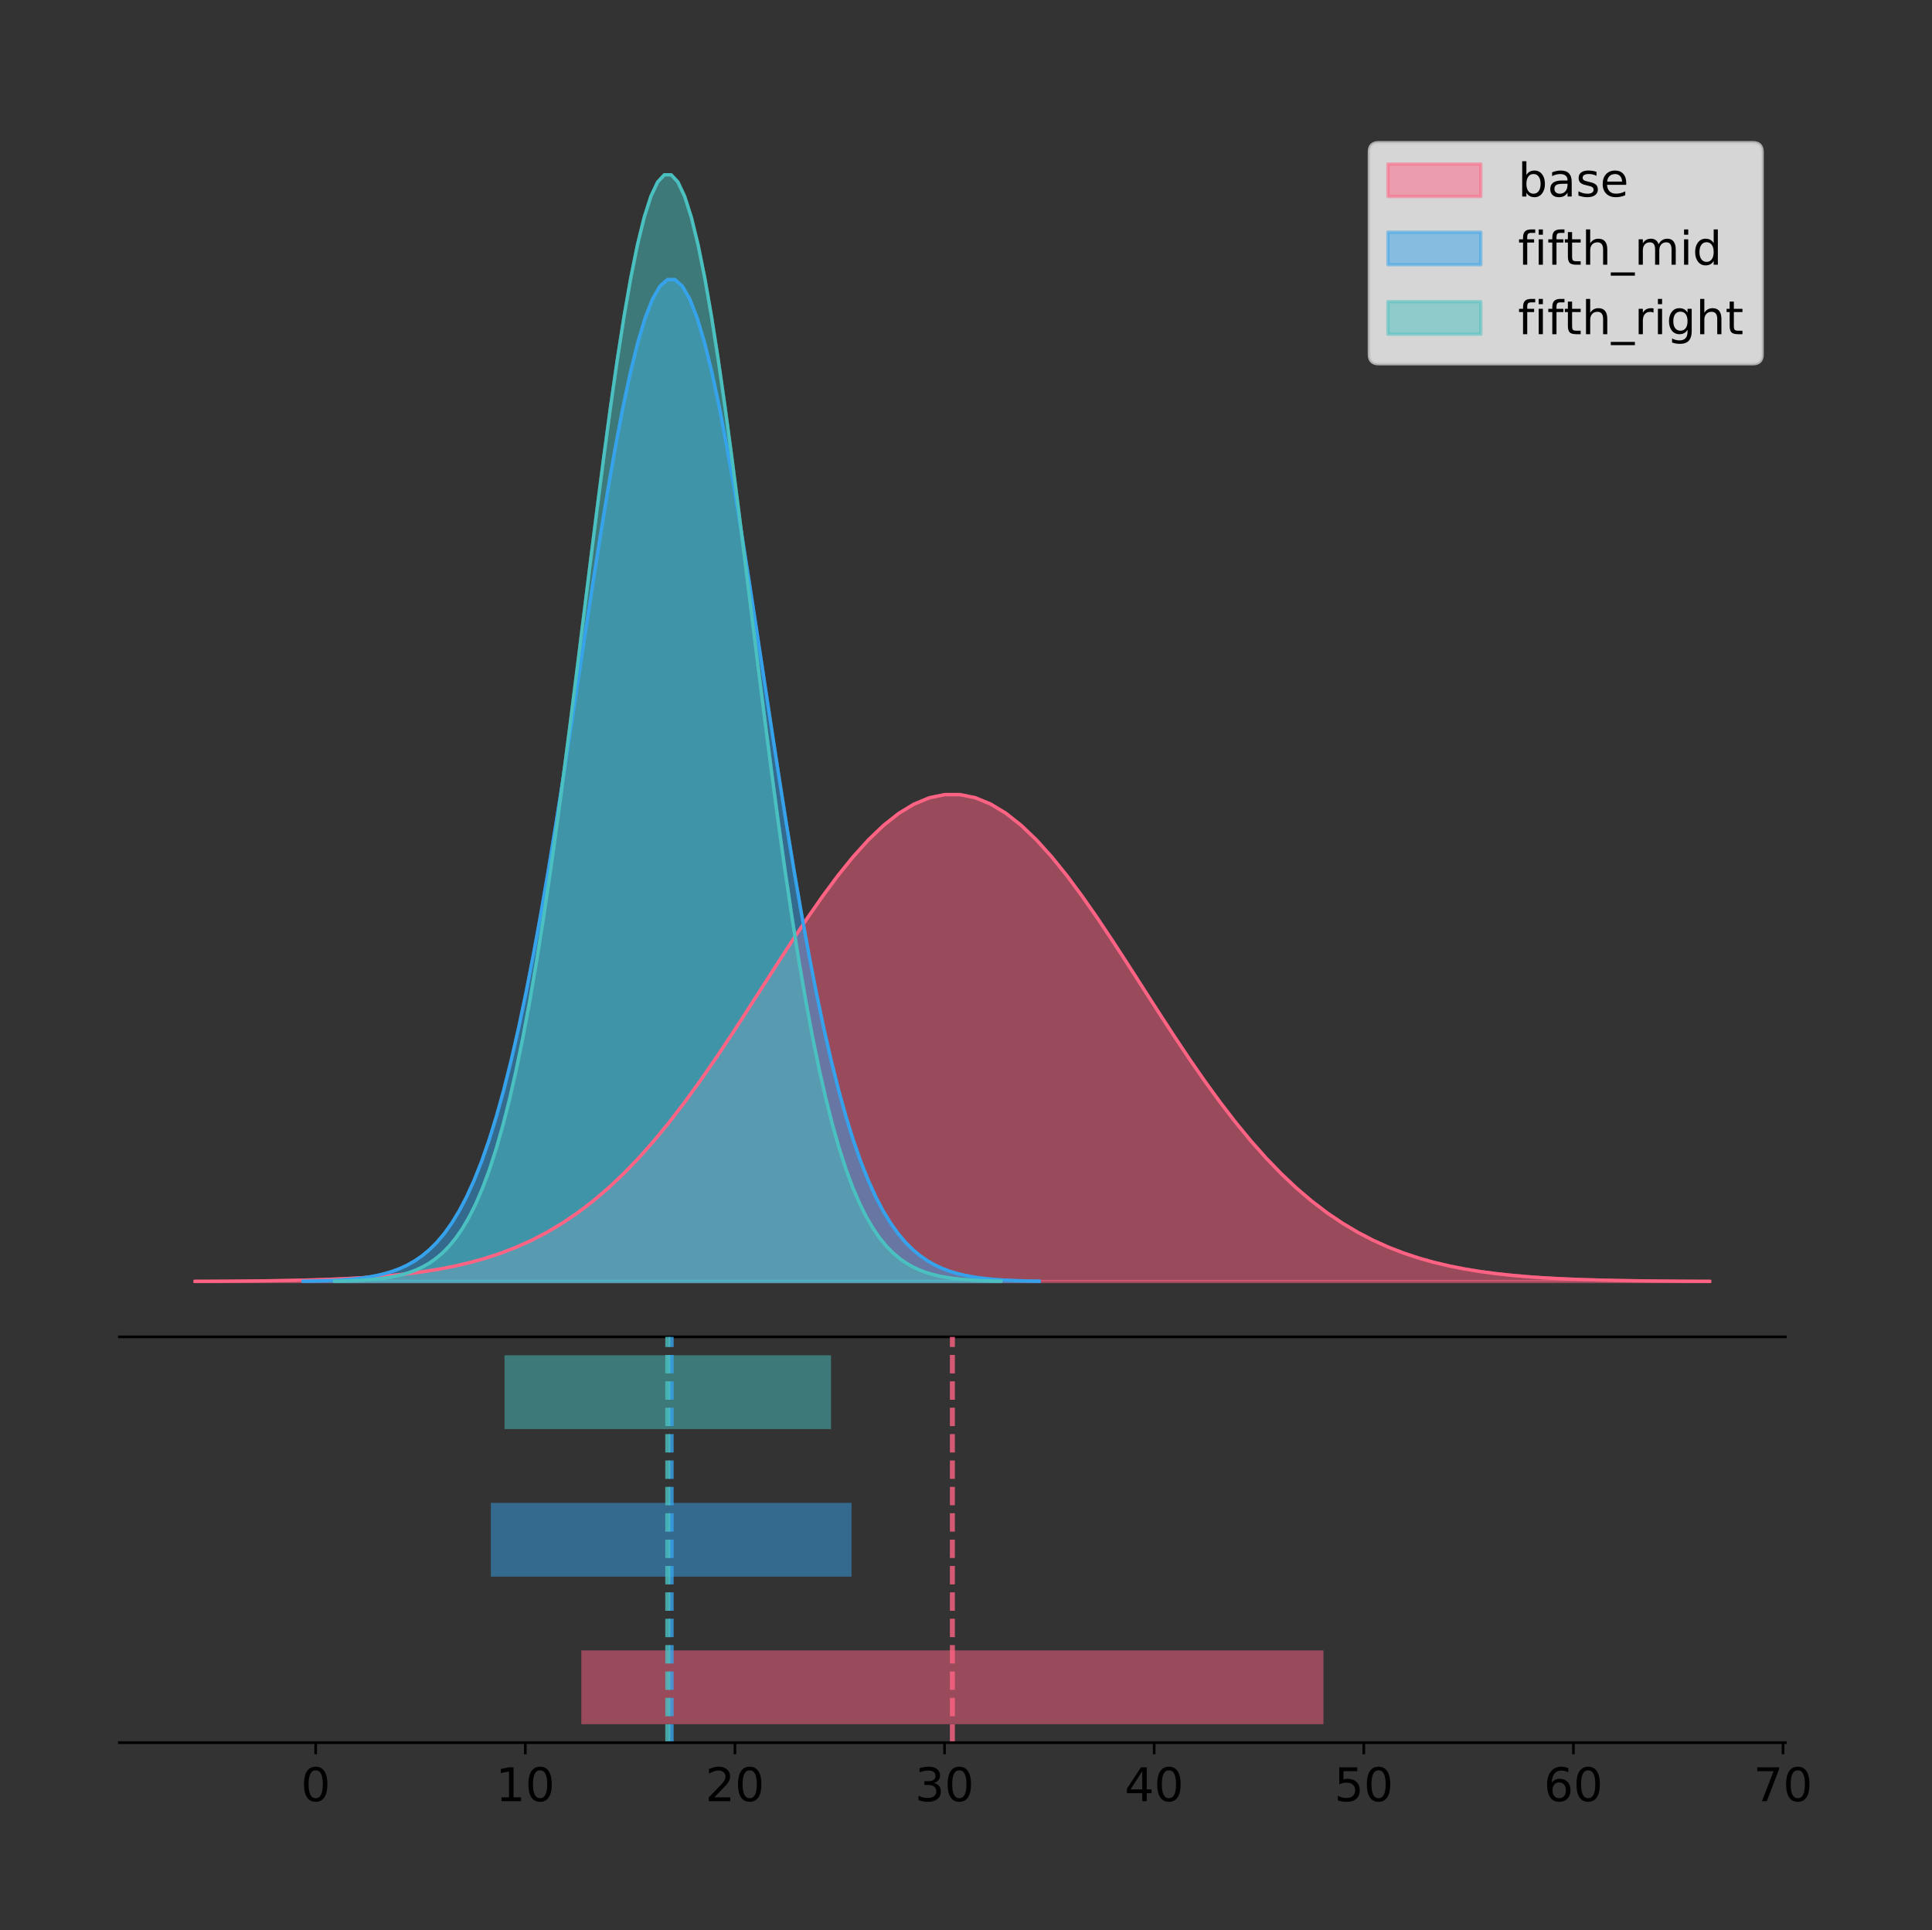 <?xml version="1.0" encoding="utf-8" standalone="no"?>
<!DOCTYPE svg PUBLIC "-//W3C//DTD SVG 1.1//EN"
  "http://www.w3.org/Graphics/SVG/1.1/DTD/svg11.dtd">
<!-- Created with matplotlib (https://matplotlib.org/) -->
<svg height="581.789pt" version="1.1" viewBox="0 0 582.408 581.789" width="582.408pt" xmlns="http://www.w3.org/2000/svg" xmlns:xlink="http://www.w3.org/1999/xlink">
 <rect x="0" y="0" width="582.408" height="581.789" fill="#333333" stroke="none"/>
 <defs>
  <style type="text/css">
*{stroke-linecap:butt;stroke-linejoin:round;}
  </style>
 </defs>
 <g id="figure_1">
  <g id="patch_1">
   <path d="M 0 581.789 
L 582.408 581.789 
L 582.408 0 
L 0 0 
z
" style="fill:none;"/>
  </g>
  <g id="axes_1">
   <g id="patch_2">
    <path d="M 36 402.93 
L 538.2 402.93 
L 538.2 36 
L 36 36 
z
" style="fill:none;"/>
   </g>
   <g id="PolyCollection_1">
    <defs>
     <path d="M 58.827 -195.538 
L 58.827 -195.587 
L 63.439 -195.606 
L 68.05 -195.631 
L 72.662 -195.664 
L 77.274 -195.708 
L 81.885 -195.767 
L 86.497 -195.843 
L 91.108 -195.941 
L 95.72 -196.069 
L 100.331 -196.232 
L 104.943 -196.439 
L 109.555 -196.7 
L 114.166 -197.027 
L 118.778 -197.434 
L 123.389 -197.937 
L 128.001 -198.553 
L 132.612 -199.302 
L 137.224 -200.207 
L 141.836 -201.292 
L 146.447 -202.583 
L 151.059 -204.108 
L 155.67 -205.895 
L 160.282 -207.972 
L 164.893 -210.37 
L 169.505 -213.114 
L 174.117 -216.231 
L 178.728 -219.742 
L 183.34 -223.665 
L 187.951 -228.01 
L 192.563 -232.782 
L 197.174 -237.978 
L 201.786 -243.584 
L 206.398 -249.577 
L 211.009 -255.922 
L 215.621 -262.572 
L 220.232 -269.47 
L 224.844 -276.547 
L 229.455 -283.725 
L 234.067 -290.913 
L 238.679 -298.015 
L 243.29 -304.93 
L 247.902 -311.552 
L 252.513 -317.774 
L 257.125 -323.491 
L 261.736 -328.603 
L 266.348 -333.02 
L 270.96 -336.658 
L 275.571 -339.45 
L 280.183 -341.341 
L 284.794 -342.297 
L 289.406 -342.297 
L 294.017 -341.341 
L 298.629 -339.45 
L 303.24 -336.658 
L 307.852 -333.02 
L 312.464 -328.603 
L 317.075 -323.491 
L 321.687 -317.774 
L 326.298 -311.552 
L 330.91 -304.93 
L 335.521 -298.015 
L 340.133 -290.913 
L 344.745 -283.725 
L 349.356 -276.547 
L 353.968 -269.47 
L 358.579 -262.572 
L 363.191 -255.922 
L 367.802 -249.577 
L 372.414 -243.584 
L 377.026 -237.978 
L 381.637 -232.782 
L 386.249 -228.01 
L 390.86 -223.665 
L 395.472 -219.742 
L 400.083 -216.231 
L 404.695 -213.114 
L 409.307 -210.37 
L 413.918 -207.972 
L 418.53 -205.895 
L 423.141 -204.108 
L 427.753 -202.583 
L 432.364 -201.292 
L 436.976 -200.207 
L 441.588 -199.302 
L 446.199 -198.553 
L 450.811 -197.937 
L 455.422 -197.434 
L 460.034 -197.027 
L 464.645 -196.7 
L 469.257 -196.439 
L 473.869 -196.232 
L 478.48 -196.069 
L 483.092 -195.941 
L 487.703 -195.843 
L 492.315 -195.767 
L 496.926 -195.708 
L 501.538 -195.664 
L 506.15 -195.631 
L 510.761 -195.606 
L 515.373 -195.587 
L 515.373 -195.538 
L 515.373 -195.538 
L 510.761 -195.538 
L 506.15 -195.538 
L 501.538 -195.538 
L 496.926 -195.538 
L 492.315 -195.538 
L 487.703 -195.538 
L 483.092 -195.538 
L 478.48 -195.538 
L 473.869 -195.538 
L 469.257 -195.538 
L 464.645 -195.538 
L 460.034 -195.538 
L 455.422 -195.538 
L 450.811 -195.538 
L 446.199 -195.538 
L 441.588 -195.538 
L 436.976 -195.538 
L 432.364 -195.538 
L 427.753 -195.538 
L 423.141 -195.538 
L 418.53 -195.538 
L 413.918 -195.538 
L 409.307 -195.538 
L 404.695 -195.538 
L 400.083 -195.538 
L 395.472 -195.538 
L 390.86 -195.538 
L 386.249 -195.538 
L 381.637 -195.538 
L 377.026 -195.538 
L 372.414 -195.538 
L 367.802 -195.538 
L 363.191 -195.538 
L 358.579 -195.538 
L 353.968 -195.538 
L 349.356 -195.538 
L 344.745 -195.538 
L 340.133 -195.538 
L 335.521 -195.538 
L 330.91 -195.538 
L 326.298 -195.538 
L 321.687 -195.538 
L 317.075 -195.538 
L 312.464 -195.538 
L 307.852 -195.538 
L 303.24 -195.538 
L 298.629 -195.538 
L 294.017 -195.538 
L 289.406 -195.538 
L 284.794 -195.538 
L 280.183 -195.538 
L 275.571 -195.538 
L 270.96 -195.538 
L 266.348 -195.538 
L 261.736 -195.538 
L 257.125 -195.538 
L 252.513 -195.538 
L 247.902 -195.538 
L 243.29 -195.538 
L 238.679 -195.538 
L 234.067 -195.538 
L 229.455 -195.538 
L 224.844 -195.538 
L 220.232 -195.538 
L 215.621 -195.538 
L 211.009 -195.538 
L 206.398 -195.538 
L 201.786 -195.538 
L 197.174 -195.538 
L 192.563 -195.538 
L 187.951 -195.538 
L 183.34 -195.538 
L 178.728 -195.538 
L 174.117 -195.538 
L 169.505 -195.538 
L 164.893 -195.538 
L 160.282 -195.538 
L 155.67 -195.538 
L 151.059 -195.538 
L 146.447 -195.538 
L 141.836 -195.538 
L 137.224 -195.538 
L 132.612 -195.538 
L 128.001 -195.538 
L 123.389 -195.538 
L 118.778 -195.538 
L 114.166 -195.538 
L 109.555 -195.538 
L 104.943 -195.538 
L 100.331 -195.538 
L 95.72 -195.538 
L 91.108 -195.538 
L 86.497 -195.538 
L 81.885 -195.538 
L 77.274 -195.538 
L 72.662 -195.538 
L 68.05 -195.538 
L 63.439 -195.538 
L 58.827 -195.538 
z
" id="m6b6ea68fe7" style="stroke:#ff6384;stroke-opacity:0.5;"/>
    </defs>
    <g clip-path="url(#pf729b78118)">
     <use style="fill:#ff6384;fill-opacity:0.5;stroke:#ff6384;stroke-opacity:0.5;" x="0" xlink:href="#m6b6ea68fe7" y="581.789"/>
    </g>
   </g>
   <g id="PolyCollection_2">
    <defs>
     <path d="M 91.384 -195.538 
L 91.384 -195.639 
L 93.625 -195.678 
L 95.867 -195.729 
L 98.108 -195.798 
L 100.349 -195.889 
L 102.59 -196.008 
L 104.832 -196.165 
L 107.073 -196.368 
L 109.314 -196.63 
L 111.555 -196.965 
L 113.797 -197.391 
L 116.038 -197.929 
L 118.279 -198.602 
L 120.52 -199.44 
L 122.761 -200.474 
L 125.003 -201.741 
L 127.244 -203.283 
L 129.485 -205.145 
L 131.726 -207.378 
L 133.968 -210.035 
L 136.209 -213.172 
L 138.45 -216.848 
L 140.691 -221.123 
L 142.933 -226.056 
L 145.174 -231.703 
L 147.415 -238.117 
L 149.656 -245.341 
L 151.897 -253.411 
L 154.139 -262.352 
L 156.38 -272.172 
L 158.621 -282.864 
L 160.862 -294.399 
L 163.104 -306.729 
L 165.345 -319.784 
L 167.586 -333.467 
L 169.827 -347.661 
L 172.069 -362.223 
L 174.31 -376.991 
L 176.551 -391.782 
L 178.792 -406.396 
L 181.033 -420.625 
L 183.275 -434.249 
L 185.516 -447.051 
L 187.757 -458.814 
L 189.998 -469.334 
L 192.24 -478.421 
L 194.481 -485.907 
L 196.722 -491.652 
L 198.963 -495.544 
L 201.204 -497.51 
L 203.446 -497.51 
L 205.687 -495.544 
L 207.928 -491.652 
L 210.169 -485.907 
L 212.411 -478.421 
L 214.652 -469.334 
L 216.893 -458.814 
L 219.134 -447.051 
L 221.376 -434.249 
L 223.617 -420.625 
L 225.858 -406.396 
L 228.099 -391.782 
L 230.34 -376.991 
L 232.582 -362.223 
L 234.823 -347.661 
L 237.064 -333.467 
L 239.305 -319.784 
L 241.547 -306.729 
L 243.788 -294.399 
L 246.029 -282.864 
L 248.27 -272.172 
L 250.512 -262.352 
L 252.753 -253.411 
L 254.994 -245.341 
L 257.235 -238.117 
L 259.476 -231.703 
L 261.718 -226.056 
L 263.959 -221.123 
L 266.2 -216.848 
L 268.441 -213.172 
L 270.683 -210.035 
L 272.924 -207.378 
L 275.165 -205.145 
L 277.406 -203.283 
L 279.648 -201.741 
L 281.889 -200.474 
L 284.13 -199.44 
L 286.371 -198.602 
L 288.612 -197.929 
L 290.854 -197.391 
L 293.095 -196.965 
L 295.336 -196.63 
L 297.577 -196.368 
L 299.819 -196.165 
L 302.06 -196.008 
L 304.301 -195.889 
L 306.542 -195.798 
L 308.784 -195.729 
L 311.025 -195.678 
L 313.266 -195.639 
L 313.266 -195.538 
L 313.266 -195.538 
L 311.025 -195.538 
L 308.784 -195.538 
L 306.542 -195.538 
L 304.301 -195.538 
L 302.06 -195.538 
L 299.819 -195.538 
L 297.577 -195.538 
L 295.336 -195.538 
L 293.095 -195.538 
L 290.854 -195.538 
L 288.612 -195.538 
L 286.371 -195.538 
L 284.13 -195.538 
L 281.889 -195.538 
L 279.648 -195.538 
L 277.406 -195.538 
L 275.165 -195.538 
L 272.924 -195.538 
L 270.683 -195.538 
L 268.441 -195.538 
L 266.2 -195.538 
L 263.959 -195.538 
L 261.718 -195.538 
L 259.476 -195.538 
L 257.235 -195.538 
L 254.994 -195.538 
L 252.753 -195.538 
L 250.512 -195.538 
L 248.27 -195.538 
L 246.029 -195.538 
L 243.788 -195.538 
L 241.547 -195.538 
L 239.305 -195.538 
L 237.064 -195.538 
L 234.823 -195.538 
L 232.582 -195.538 
L 230.34 -195.538 
L 228.099 -195.538 
L 225.858 -195.538 
L 223.617 -195.538 
L 221.376 -195.538 
L 219.134 -195.538 
L 216.893 -195.538 
L 214.652 -195.538 
L 212.411 -195.538 
L 210.169 -195.538 
L 207.928 -195.538 
L 205.687 -195.538 
L 203.446 -195.538 
L 201.204 -195.538 
L 198.963 -195.538 
L 196.722 -195.538 
L 194.481 -195.538 
L 192.24 -195.538 
L 189.998 -195.538 
L 187.757 -195.538 
L 185.516 -195.538 
L 183.275 -195.538 
L 181.033 -195.538 
L 178.792 -195.538 
L 176.551 -195.538 
L 174.31 -195.538 
L 172.069 -195.538 
L 169.827 -195.538 
L 167.586 -195.538 
L 165.345 -195.538 
L 163.104 -195.538 
L 160.862 -195.538 
L 158.621 -195.538 
L 156.38 -195.538 
L 154.139 -195.538 
L 151.897 -195.538 
L 149.656 -195.538 
L 147.415 -195.538 
L 145.174 -195.538 
L 142.933 -195.538 
L 140.691 -195.538 
L 138.45 -195.538 
L 136.209 -195.538 
L 133.968 -195.538 
L 131.726 -195.538 
L 129.485 -195.538 
L 127.244 -195.538 
L 125.003 -195.538 
L 122.761 -195.538 
L 120.52 -195.538 
L 118.279 -195.538 
L 116.038 -195.538 
L 113.797 -195.538 
L 111.555 -195.538 
L 109.314 -195.538 
L 107.073 -195.538 
L 104.832 -195.538 
L 102.59 -195.538 
L 100.349 -195.538 
L 98.108 -195.538 
L 95.867 -195.538 
L 93.625 -195.538 
L 91.384 -195.538 
z
" id="mbd678f165f" style="stroke:#36a2eb;stroke-opacity:0.5;"/>
    </defs>
    <g clip-path="url(#pf729b78118)">
     <use style="fill:#36a2eb;fill-opacity:0.5;stroke:#36a2eb;stroke-opacity:0.5;" x="0" xlink:href="#mbd678f165f" y="581.789"/>
    </g>
   </g>
   <g id="PolyCollection_3">
    <defs>
     <path d="M 100.871 -195.538 
L 100.871 -195.65 
L 102.899 -195.692 
L 104.928 -195.749 
L 106.957 -195.825 
L 108.986 -195.925 
L 111.015 -196.058 
L 113.044 -196.23 
L 115.073 -196.455 
L 117.102 -196.744 
L 119.131 -197.115 
L 121.16 -197.585 
L 123.189 -198.179 
L 125.217 -198.923 
L 127.246 -199.848 
L 129.275 -200.99 
L 131.304 -202.39 
L 133.333 -204.093 
L 135.362 -206.151 
L 137.391 -208.617 
L 139.42 -211.552 
L 141.449 -215.017 
L 143.478 -219.078 
L 145.506 -223.801 
L 147.535 -229.25 
L 149.564 -235.488 
L 151.593 -242.572 
L 153.622 -250.552 
L 155.651 -259.468 
L 157.68 -269.344 
L 159.709 -280.192 
L 161.738 -292.002 
L 163.767 -304.744 
L 165.796 -318.365 
L 167.824 -332.786 
L 169.853 -347.901 
L 171.882 -363.58 
L 173.911 -379.667 
L 175.94 -395.98 
L 177.969 -412.318 
L 179.998 -428.462 
L 182.027 -444.18 
L 184.056 -459.23 
L 186.085 -473.372 
L 188.114 -486.366 
L 190.142 -497.987 
L 192.171 -508.025 
L 194.2 -516.294 
L 196.229 -522.64 
L 198.258 -526.94 
L 200.287 -529.111 
L 202.316 -529.111 
L 204.345 -526.94 
L 206.374 -522.64 
L 208.403 -516.294 
L 210.432 -508.025 
L 212.46 -497.987 
L 214.489 -486.366 
L 216.518 -473.372 
L 218.547 -459.23 
L 220.576 -444.18 
L 222.605 -428.462 
L 224.634 -412.318 
L 226.663 -395.98 
L 228.692 -379.667 
L 230.721 -363.58 
L 232.749 -347.901 
L 234.778 -332.786 
L 236.807 -318.365 
L 238.836 -304.744 
L 240.865 -292.002 
L 242.894 -280.192 
L 244.923 -269.344 
L 246.952 -259.468 
L 248.981 -250.552 
L 251.01 -242.572 
L 253.039 -235.488 
L 255.067 -229.25 
L 257.096 -223.801 
L 259.125 -219.078 
L 261.154 -215.017 
L 263.183 -211.552 
L 265.212 -208.617 
L 267.241 -206.151 
L 269.27 -204.093 
L 271.299 -202.39 
L 273.328 -200.99 
L 275.357 -199.848 
L 277.385 -198.923 
L 279.414 -198.179 
L 281.443 -197.585 
L 283.472 -197.115 
L 285.501 -196.744 
L 287.53 -196.455 
L 289.559 -196.23 
L 291.588 -196.058 
L 293.617 -195.925 
L 295.646 -195.825 
L 297.675 -195.749 
L 299.703 -195.692 
L 301.732 -195.65 
L 301.732 -195.538 
L 301.732 -195.538 
L 299.703 -195.538 
L 297.675 -195.538 
L 295.646 -195.538 
L 293.617 -195.538 
L 291.588 -195.538 
L 289.559 -195.538 
L 287.53 -195.538 
L 285.501 -195.538 
L 283.472 -195.538 
L 281.443 -195.538 
L 279.414 -195.538 
L 277.385 -195.538 
L 275.357 -195.538 
L 273.328 -195.538 
L 271.299 -195.538 
L 269.27 -195.538 
L 267.241 -195.538 
L 265.212 -195.538 
L 263.183 -195.538 
L 261.154 -195.538 
L 259.125 -195.538 
L 257.096 -195.538 
L 255.067 -195.538 
L 253.039 -195.538 
L 251.01 -195.538 
L 248.981 -195.538 
L 246.952 -195.538 
L 244.923 -195.538 
L 242.894 -195.538 
L 240.865 -195.538 
L 238.836 -195.538 
L 236.807 -195.538 
L 234.778 -195.538 
L 232.749 -195.538 
L 230.721 -195.538 
L 228.692 -195.538 
L 226.663 -195.538 
L 224.634 -195.538 
L 222.605 -195.538 
L 220.576 -195.538 
L 218.547 -195.538 
L 216.518 -195.538 
L 214.489 -195.538 
L 212.46 -195.538 
L 210.432 -195.538 
L 208.403 -195.538 
L 206.374 -195.538 
L 204.345 -195.538 
L 202.316 -195.538 
L 200.287 -195.538 
L 198.258 -195.538 
L 196.229 -195.538 
L 194.2 -195.538 
L 192.171 -195.538 
L 190.142 -195.538 
L 188.114 -195.538 
L 186.085 -195.538 
L 184.056 -195.538 
L 182.027 -195.538 
L 179.998 -195.538 
L 177.969 -195.538 
L 175.94 -195.538 
L 173.911 -195.538 
L 171.882 -195.538 
L 169.853 -195.538 
L 167.824 -195.538 
L 165.796 -195.538 
L 163.767 -195.538 
L 161.738 -195.538 
L 159.709 -195.538 
L 157.68 -195.538 
L 155.651 -195.538 
L 153.622 -195.538 
L 151.593 -195.538 
L 149.564 -195.538 
L 147.535 -195.538 
L 145.506 -195.538 
L 143.478 -195.538 
L 141.449 -195.538 
L 139.42 -195.538 
L 137.391 -195.538 
L 135.362 -195.538 
L 133.333 -195.538 
L 131.304 -195.538 
L 129.275 -195.538 
L 127.246 -195.538 
L 125.217 -195.538 
L 123.189 -195.538 
L 121.16 -195.538 
L 119.131 -195.538 
L 117.102 -195.538 
L 115.073 -195.538 
L 113.044 -195.538 
L 111.015 -195.538 
L 108.986 -195.538 
L 106.957 -195.538 
L 104.928 -195.538 
L 102.899 -195.538 
L 100.871 -195.538 
z
" id="mce9ef74645" style="stroke:#4bc0c0;stroke-opacity:0.5;"/>
    </defs>
    <g clip-path="url(#pf729b78118)">
     <use style="fill:#4bc0c0;fill-opacity:0.5;stroke:#4bc0c0;stroke-opacity:0.5;" x="0" xlink:href="#mce9ef74645" y="581.789"/>
    </g>
   </g>
   <g id="line2d_1">
    <path clip-path="url(#pf729b78118)" d="M 58.827 386.202 
L 63.439 386.184 
L 68.05 386.159 
L 72.662 386.125 
L 77.274 386.081 
L 81.885 386.023 
L 86.497 385.947 
L 91.108 385.848 
L 95.72 385.721 
L 100.331 385.558 
L 104.943 385.351 
L 109.555 385.089 
L 114.166 384.762 
L 118.778 384.355 
L 123.389 383.853 
L 128.001 383.237 
L 132.612 382.487 
L 137.224 381.582 
L 141.836 380.497 
L 146.447 379.206 
L 151.059 377.681 
L 155.67 375.895 
L 160.282 373.817 
L 164.893 371.419 
L 169.505 368.675 
L 174.117 365.558 
L 178.728 362.047 
L 183.34 358.125 
L 187.951 353.78 
L 192.563 349.007 
L 197.174 343.811 
L 201.786 338.205 
L 206.398 332.212 
L 211.009 325.868 
L 215.621 319.218 
L 220.232 312.319 
L 224.844 305.242 
L 229.455 298.065 
L 234.067 290.877 
L 238.679 283.774 
L 243.29 276.859 
L 247.902 270.237 
L 252.513 264.016 
L 257.125 258.299 
L 261.736 253.186 
L 266.348 248.77 
L 270.96 245.131 
L 275.571 242.34 
L 280.183 240.448 
L 284.794 239.493 
L 289.406 239.493 
L 294.017 240.448 
L 298.629 242.34 
L 303.24 245.131 
L 307.852 248.77 
L 312.464 253.186 
L 317.075 258.299 
L 321.687 264.016 
L 326.298 270.237 
L 330.91 276.859 
L 335.521 283.774 
L 340.133 290.877 
L 344.745 298.065 
L 349.356 305.242 
L 353.968 312.319 
L 358.579 319.218 
L 363.191 325.868 
L 367.802 332.212 
L 372.414 338.205 
L 377.026 343.811 
L 381.637 349.007 
L 386.249 353.78 
L 390.86 358.125 
L 395.472 362.047 
L 400.083 365.558 
L 404.695 368.675 
L 409.307 371.419 
L 413.918 373.817 
L 418.53 375.895 
L 423.141 377.681 
L 427.753 379.206 
L 432.364 380.497 
L 436.976 381.582 
L 441.588 382.487 
L 446.199 383.237 
L 450.811 383.853 
L 455.422 384.355 
L 460.034 384.762 
L 464.645 385.089 
L 469.257 385.351 
L 473.869 385.558 
L 478.48 385.721 
L 483.092 385.848 
L 487.703 385.947 
L 492.315 386.023 
L 496.926 386.081 
L 501.538 386.125 
L 506.15 386.159 
L 510.761 386.184 
L 515.373 386.202 
" style="fill:none;stroke:#ff6384;stroke-linecap:square;"/>
   </g>
   <g id="line2d_2">
    <path clip-path="url(#pf729b78118)" d="M 91.384 386.15 
L 93.625 386.112 
L 95.867 386.06 
L 98.108 385.992 
L 100.349 385.901 
L 102.59 385.781 
L 104.832 385.624 
L 107.073 385.421 
L 109.314 385.159 
L 111.555 384.824 
L 113.797 384.398 
L 116.038 383.861 
L 118.279 383.187 
L 120.52 382.35 
L 122.761 381.316 
L 125.003 380.048 
L 127.244 378.506 
L 129.485 376.644 
L 131.726 374.411 
L 133.968 371.755 
L 136.209 368.618 
L 138.45 364.941 
L 140.691 360.666 
L 142.933 355.733 
L 145.174 350.086 
L 147.415 343.673 
L 149.656 336.449 
L 151.897 328.378 
L 154.139 319.437 
L 156.38 309.617 
L 158.621 298.926 
L 160.862 287.391 
L 163.104 275.06 
L 165.345 262.006 
L 167.586 248.322 
L 169.827 234.128 
L 172.069 219.566 
L 174.31 204.798 
L 176.551 190.008 
L 178.792 175.393 
L 181.033 161.165 
L 183.275 147.54 
L 185.516 134.738 
L 187.757 122.975 
L 189.998 112.455 
L 192.24 103.368 
L 194.481 95.882 
L 196.722 90.138 
L 198.963 86.245 
L 201.204 84.28 
L 203.446 84.28 
L 205.687 86.245 
L 207.928 90.138 
L 210.169 95.882 
L 212.411 103.368 
L 214.652 112.455 
L 216.893 122.975 
L 219.134 134.738 
L 221.376 147.54 
L 223.617 161.165 
L 225.858 175.393 
L 228.099 190.008 
L 230.34 204.798 
L 232.582 219.566 
L 234.823 234.128 
L 237.064 248.322 
L 239.305 262.006 
L 241.547 275.06 
L 243.788 287.391 
L 246.029 298.926 
L 248.27 309.617 
L 250.512 319.437 
L 252.753 328.378 
L 254.994 336.449 
L 257.235 343.673 
L 259.476 350.086 
L 261.718 355.733 
L 263.959 360.666 
L 266.2 364.941 
L 268.441 368.618 
L 270.683 371.755 
L 272.924 374.411 
L 275.165 376.644 
L 277.406 378.506 
L 279.648 380.048 
L 281.889 381.316 
L 284.13 382.35 
L 286.371 383.187 
L 288.612 383.861 
L 290.854 384.398 
L 293.095 384.824 
L 295.336 385.159 
L 297.577 385.421 
L 299.819 385.624 
L 302.06 385.781 
L 304.301 385.901 
L 306.542 385.992 
L 308.784 386.06 
L 311.025 386.112 
L 313.266 386.15 
" style="fill:none;stroke:#36a2eb;stroke-linecap:square;"/>
   </g>
   <g id="line2d_3">
    <path clip-path="url(#pf729b78118)" d="M 100.871 386.139 
L 102.899 386.097 
L 104.928 386.04 
L 106.957 385.965 
L 108.986 385.864 
L 111.015 385.732 
L 113.044 385.559 
L 115.073 385.334 
L 117.102 385.045 
L 119.131 384.675 
L 121.16 384.204 
L 123.189 383.61 
L 125.217 382.867 
L 127.246 381.941 
L 129.275 380.799 
L 131.304 379.399 
L 133.333 377.696 
L 135.362 375.639 
L 137.391 373.172 
L 139.42 370.238 
L 141.449 366.772 
L 143.478 362.711 
L 145.506 357.989 
L 147.535 352.539 
L 149.564 346.301 
L 151.593 339.217 
L 153.622 331.237 
L 155.651 322.322 
L 157.68 312.445 
L 159.709 301.597 
L 161.738 289.787 
L 163.767 277.045 
L 165.796 263.424 
L 167.824 249.004 
L 169.853 233.888 
L 171.882 218.209 
L 173.911 202.123 
L 175.94 185.809 
L 177.969 169.471 
L 179.998 153.327 
L 182.027 137.61 
L 184.056 122.559 
L 186.085 108.418 
L 188.114 95.423 
L 190.142 83.803 
L 192.171 73.765 
L 194.2 65.495 
L 196.229 59.15 
L 198.258 54.85 
L 200.287 52.679 
L 202.316 52.679 
L 204.345 54.85 
L 206.374 59.15 
L 208.403 65.495 
L 210.432 73.765 
L 212.46 83.803 
L 214.489 95.423 
L 216.518 108.418 
L 218.547 122.559 
L 220.576 137.61 
L 222.605 153.327 
L 224.634 169.471 
L 226.663 185.809 
L 228.692 202.123 
L 230.721 218.209 
L 232.749 233.888 
L 234.778 249.004 
L 236.807 263.424 
L 238.836 277.045 
L 240.865 289.787 
L 242.894 301.597 
L 244.923 312.445 
L 246.952 322.322 
L 248.981 331.237 
L 251.01 339.217 
L 253.039 346.301 
L 255.067 352.539 
L 257.096 357.989 
L 259.125 362.711 
L 261.154 366.772 
L 263.183 370.238 
L 265.212 373.172 
L 267.241 375.639 
L 269.27 377.696 
L 271.299 379.399 
L 273.328 380.799 
L 275.357 381.941 
L 277.385 382.867 
L 279.414 383.61 
L 281.443 384.204 
L 283.472 384.675 
L 285.501 385.045 
L 287.53 385.334 
L 289.559 385.559 
L 291.588 385.732 
L 293.617 385.864 
L 295.646 385.965 
L 297.675 386.04 
L 299.703 386.097 
L 301.732 386.139 
" style="fill:none;stroke:#4bc0c0;stroke-linecap:square;"/>
   </g>
   <g id="patch_3">
    <path d="M 36 402.93 
L 538.2 402.93 
" style="fill:none;stroke:#000000;stroke-linecap:square;stroke-linejoin:miter;stroke-width:0.8;"/>
   </g>
   <g id="legend_1">
    <g id="patch_4">
     <path d="M 415.602 109.627 
L 528.4 109.627 
Q 531.2 109.627 531.2 106.827 
L 531.2 45.8 
Q 531.2 43 528.4 43 
L 415.602 43 
Q 412.802 43 412.802 45.8 
L 412.802 106.827 
Q 412.802 109.627 415.602 109.627 
z
" style="fill:#ffffff;opacity:0.8;stroke:#cccccc;stroke-linejoin:miter;"/>
    </g>
    <g id="patch_5">
     <path d="M 418.402 59.238 
L 446.402 59.238 
L 446.402 49.438 
L 418.402 49.438 
z
" style="fill:#ff6384;opacity:0.5;stroke:#ff6384;stroke-linejoin:miter;"/>
    </g>
    <g id="text_1">
     <!-- base -->
     <defs>
      <path d="M 48.688 27.297 
Q 48.688 37.203 44.609 42.844 
Q 40.531 48.484 33.406 48.484 
Q 26.266 48.484 22.188 42.844 
Q 18.109 37.203 18.109 27.297 
Q 18.109 17.391 22.188 11.75 
Q 26.266 6.109 33.406 6.109 
Q 40.531 6.109 44.609 11.75 
Q 48.688 17.391 48.688 27.297 
z
M 18.109 46.391 
Q 20.953 51.266 25.266 53.625 
Q 29.594 56 35.594 56 
Q 45.562 56 51.781 48.094 
Q 58.016 40.188 58.016 27.297 
Q 58.016 14.406 51.781 6.484 
Q 45.562 -1.422 35.594 -1.422 
Q 29.594 -1.422 25.266 0.953 
Q 20.953 3.328 18.109 8.203 
L 18.109 0 
L 9.078 0 
L 9.078 75.984 
L 18.109 75.984 
z
" id="DejaVuSans-98"/>
      <path d="M 34.281 27.484 
Q 23.391 27.484 19.188 25 
Q 14.984 22.516 14.984 16.5 
Q 14.984 11.719 18.141 8.906 
Q 21.297 6.109 26.703 6.109 
Q 34.188 6.109 38.703 11.406 
Q 43.219 16.703 43.219 25.484 
L 43.219 27.484 
z
M 52.203 31.203 
L 52.203 0 
L 43.219 0 
L 43.219 8.297 
Q 40.141 3.328 35.547 0.953 
Q 30.953 -1.422 24.312 -1.422 
Q 15.922 -1.422 10.953 3.297 
Q 6 8.016 6 15.922 
Q 6 25.141 12.172 29.828 
Q 18.359 34.516 30.609 34.516 
L 43.219 34.516 
L 43.219 35.406 
Q 43.219 41.609 39.141 45 
Q 35.062 48.391 27.688 48.391 
Q 23 48.391 18.547 47.266 
Q 14.109 46.141 10.016 43.891 
L 10.016 52.203 
Q 14.938 54.109 19.578 55.047 
Q 24.219 56 28.609 56 
Q 40.484 56 46.344 49.844 
Q 52.203 43.703 52.203 31.203 
z
" id="DejaVuSans-97"/>
      <path d="M 44.281 53.078 
L 44.281 44.578 
Q 40.484 46.531 36.375 47.5 
Q 32.281 48.484 27.875 48.484 
Q 21.188 48.484 17.844 46.438 
Q 14.5 44.391 14.5 40.281 
Q 14.5 37.156 16.891 35.375 
Q 19.281 33.594 26.516 31.984 
L 29.594 31.297 
Q 39.156 29.25 43.188 25.516 
Q 47.219 21.781 47.219 15.094 
Q 47.219 7.469 41.188 3.016 
Q 35.156 -1.422 24.609 -1.422 
Q 20.219 -1.422 15.453 -0.562 
Q 10.688 0.297 5.422 2 
L 5.422 11.281 
Q 10.406 8.688 15.234 7.391 
Q 20.062 6.109 24.812 6.109 
Q 31.156 6.109 34.562 8.281 
Q 37.984 10.453 37.984 14.406 
Q 37.984 18.062 35.516 20.016 
Q 33.062 21.969 24.703 23.781 
L 21.578 24.516 
Q 13.234 26.266 9.516 29.906 
Q 5.812 33.547 5.812 39.891 
Q 5.812 47.609 11.281 51.797 
Q 16.75 56 26.812 56 
Q 31.781 56 36.172 55.266 
Q 40.578 54.547 44.281 53.078 
z
" id="DejaVuSans-115"/>
      <path d="M 56.203 29.594 
L 56.203 25.203 
L 14.891 25.203 
Q 15.484 15.922 20.484 11.062 
Q 25.484 6.203 34.422 6.203 
Q 39.594 6.203 44.453 7.469 
Q 49.312 8.734 54.109 11.281 
L 54.109 2.781 
Q 49.266 0.734 44.188 -0.344 
Q 39.109 -1.422 33.891 -1.422 
Q 20.797 -1.422 13.156 6.188 
Q 5.516 13.812 5.516 26.812 
Q 5.516 40.234 12.766 48.109 
Q 20.016 56 32.328 56 
Q 43.359 56 49.781 48.891 
Q 56.203 41.797 56.203 29.594 
z
M 47.219 32.234 
Q 47.125 39.594 43.094 43.984 
Q 39.062 48.391 32.422 48.391 
Q 24.906 48.391 20.391 44.141 
Q 15.875 39.891 15.188 32.172 
z
" id="DejaVuSans-101"/>
     </defs>
     <g transform="translate(457.602 59.238)scale(0.14 -0.14)">
      <use xlink:href="#DejaVuSans-98"/>
      <use x="63.477" xlink:href="#DejaVuSans-97"/>
      <use x="124.756" xlink:href="#DejaVuSans-115"/>
      <use x="176.855" xlink:href="#DejaVuSans-101"/>
     </g>
    </g>
    <g id="patch_6">
     <path d="M 418.402 79.787 
L 446.402 79.787 
L 446.402 69.987 
L 418.402 69.987 
z
" style="fill:#36a2eb;opacity:0.5;stroke:#36a2eb;stroke-linejoin:miter;"/>
    </g>
    <g id="text_2">
     <!-- fifth_mid -->
     <defs>
      <path d="M 37.109 75.984 
L 37.109 68.5 
L 28.516 68.5 
Q 23.688 68.5 21.797 66.547 
Q 19.922 64.594 19.922 59.516 
L 19.922 54.688 
L 34.719 54.688 
L 34.719 47.703 
L 19.922 47.703 
L 19.922 0 
L 10.891 0 
L 10.891 47.703 
L 2.297 47.703 
L 2.297 54.688 
L 10.891 54.688 
L 10.891 58.5 
Q 10.891 67.625 15.141 71.797 
Q 19.391 75.984 28.609 75.984 
z
" id="DejaVuSans-102"/>
      <path d="M 9.422 54.688 
L 18.406 54.688 
L 18.406 0 
L 9.422 0 
z
M 9.422 75.984 
L 18.406 75.984 
L 18.406 64.594 
L 9.422 64.594 
z
" id="DejaVuSans-105"/>
      <path d="M 18.312 70.219 
L 18.312 54.688 
L 36.812 54.688 
L 36.812 47.703 
L 18.312 47.703 
L 18.312 18.016 
Q 18.312 11.328 20.141 9.422 
Q 21.969 7.516 27.594 7.516 
L 36.812 7.516 
L 36.812 0 
L 27.594 0 
Q 17.188 0 13.234 3.875 
Q 9.281 7.766 9.281 18.016 
L 9.281 47.703 
L 2.688 47.703 
L 2.688 54.688 
L 9.281 54.688 
L 9.281 70.219 
z
" id="DejaVuSans-116"/>
      <path d="M 54.891 33.016 
L 54.891 0 
L 45.906 0 
L 45.906 32.719 
Q 45.906 40.484 42.875 44.328 
Q 39.844 48.188 33.797 48.188 
Q 26.516 48.188 22.312 43.547 
Q 18.109 38.922 18.109 30.906 
L 18.109 0 
L 9.078 0 
L 9.078 75.984 
L 18.109 75.984 
L 18.109 46.188 
Q 21.344 51.125 25.703 53.562 
Q 30.078 56 35.797 56 
Q 45.219 56 50.047 50.172 
Q 54.891 44.344 54.891 33.016 
z
" id="DejaVuSans-104"/>
      <path d="M 50.984 -16.609 
L 50.984 -23.578 
L -0.984 -23.578 
L -0.984 -16.609 
z
" id="DejaVuSans-95"/>
      <path d="M 52 44.188 
Q 55.375 50.25 60.062 53.125 
Q 64.75 56 71.094 56 
Q 79.641 56 84.281 50.016 
Q 88.922 44.047 88.922 33.016 
L 88.922 0 
L 79.891 0 
L 79.891 32.719 
Q 79.891 40.578 77.094 44.375 
Q 74.312 48.188 68.609 48.188 
Q 61.625 48.188 57.562 43.547 
Q 53.516 38.922 53.516 30.906 
L 53.516 0 
L 44.484 0 
L 44.484 32.719 
Q 44.484 40.625 41.703 44.406 
Q 38.922 48.188 33.109 48.188 
Q 26.219 48.188 22.156 43.531 
Q 18.109 38.875 18.109 30.906 
L 18.109 0 
L 9.078 0 
L 9.078 54.688 
L 18.109 54.688 
L 18.109 46.188 
Q 21.188 51.219 25.484 53.609 
Q 29.781 56 35.688 56 
Q 41.656 56 45.828 52.969 
Q 50 49.953 52 44.188 
z
" id="DejaVuSans-109"/>
      <path d="M 45.406 46.391 
L 45.406 75.984 
L 54.391 75.984 
L 54.391 0 
L 45.406 0 
L 45.406 8.203 
Q 42.578 3.328 38.25 0.953 
Q 33.938 -1.422 27.875 -1.422 
Q 17.969 -1.422 11.734 6.484 
Q 5.516 14.406 5.516 27.297 
Q 5.516 40.188 11.734 48.094 
Q 17.969 56 27.875 56 
Q 33.938 56 38.25 53.625 
Q 42.578 51.266 45.406 46.391 
z
M 14.797 27.297 
Q 14.797 17.391 18.875 11.75 
Q 22.953 6.109 30.078 6.109 
Q 37.203 6.109 41.297 11.75 
Q 45.406 17.391 45.406 27.297 
Q 45.406 37.203 41.297 42.844 
Q 37.203 48.484 30.078 48.484 
Q 22.953 48.484 18.875 42.844 
Q 14.797 37.203 14.797 27.297 
z
" id="DejaVuSans-100"/>
     </defs>
     <g transform="translate(457.602 79.787)scale(0.14 -0.14)">
      <use xlink:href="#DejaVuSans-102"/>
      <use x="35.205" xlink:href="#DejaVuSans-105"/>
      <use x="62.988" xlink:href="#DejaVuSans-102"/>
      <use x="98.178" xlink:href="#DejaVuSans-116"/>
      <use x="137.387" xlink:href="#DejaVuSans-104"/>
      <use x="200.766" xlink:href="#DejaVuSans-95"/>
      <use x="250.766" xlink:href="#DejaVuSans-109"/>
      <use x="348.178" xlink:href="#DejaVuSans-105"/>
      <use x="375.961" xlink:href="#DejaVuSans-100"/>
     </g>
    </g>
    <g id="patch_7">
     <path d="M 418.402 100.726 
L 446.402 100.726 
L 446.402 90.926 
L 418.402 90.926 
z
" style="fill:#4bc0c0;opacity:0.5;stroke:#4bc0c0;stroke-linejoin:miter;"/>
    </g>
    <g id="text_3">
     <!-- fifth_right -->
     <defs>
      <path d="M 41.109 46.297 
Q 39.594 47.172 37.812 47.578 
Q 36.031 48 33.891 48 
Q 26.266 48 22.188 43.047 
Q 18.109 38.094 18.109 28.812 
L 18.109 0 
L 9.078 0 
L 9.078 54.688 
L 18.109 54.688 
L 18.109 46.188 
Q 20.953 51.172 25.484 53.578 
Q 30.031 56 36.531 56 
Q 37.453 56 38.578 55.875 
Q 39.703 55.766 41.062 55.516 
z
" id="DejaVuSans-114"/>
      <path d="M 45.406 27.984 
Q 45.406 37.75 41.375 43.109 
Q 37.359 48.484 30.078 48.484 
Q 22.859 48.484 18.828 43.109 
Q 14.797 37.75 14.797 27.984 
Q 14.797 18.266 18.828 12.891 
Q 22.859 7.516 30.078 7.516 
Q 37.359 7.516 41.375 12.891 
Q 45.406 18.266 45.406 27.984 
z
M 54.391 6.781 
Q 54.391 -7.172 48.188 -13.984 
Q 42 -20.797 29.203 -20.797 
Q 24.469 -20.797 20.266 -20.094 
Q 16.062 -19.391 12.109 -17.922 
L 12.109 -9.188 
Q 16.062 -11.328 19.922 -12.344 
Q 23.781 -13.375 27.781 -13.375 
Q 36.625 -13.375 41.016 -8.766 
Q 45.406 -4.156 45.406 5.172 
L 45.406 9.625 
Q 42.625 4.781 38.281 2.391 
Q 33.938 0 27.875 0 
Q 17.828 0 11.672 7.656 
Q 5.516 15.328 5.516 27.984 
Q 5.516 40.672 11.672 48.328 
Q 17.828 56 27.875 56 
Q 33.938 56 38.281 53.609 
Q 42.625 51.219 45.406 46.391 
L 45.406 54.688 
L 54.391 54.688 
z
" id="DejaVuSans-103"/>
     </defs>
     <g transform="translate(457.602 100.726)scale(0.14 -0.14)">
      <use xlink:href="#DejaVuSans-102"/>
      <use x="35.205" xlink:href="#DejaVuSans-105"/>
      <use x="62.988" xlink:href="#DejaVuSans-102"/>
      <use x="98.178" xlink:href="#DejaVuSans-116"/>
      <use x="137.387" xlink:href="#DejaVuSans-104"/>
      <use x="200.766" xlink:href="#DejaVuSans-95"/>
      <use x="250.766" xlink:href="#DejaVuSans-114"/>
      <use x="291.879" xlink:href="#DejaVuSans-105"/>
      <use x="319.662" xlink:href="#DejaVuSans-103"/>
      <use x="383.139" xlink:href="#DejaVuSans-104"/>
      <use x="446.518" xlink:href="#DejaVuSans-116"/>
     </g>
    </g>
   </g>
  </g>
  <g id="axes_2">
   <g id="patch_8">
    <path d="M 36 525.24 
L 538.2 525.24 
L 538.2 402.93 
L 36 402.93 
z
" style="fill:none;"/>
   </g>
   <g id="patch_9">
    <path clip-path="url(#p440d688ac6)" d="M 175.246 519.68 
L 398.954 519.68 
L 398.954 497.442 
L 175.246 497.442 
z
" style="fill:#ff6384;opacity:0.5;"/>
   </g>
   <g id="patch_10">
    <path clip-path="url(#p440d688ac6)" d="M 147.964 475.204 
L 256.686 475.204 
L 256.686 452.966 
L 147.964 452.966 
z
" style="fill:#36a2eb;opacity:0.5;"/>
   </g>
   <g id="patch_11">
    <path clip-path="url(#p440d688ac6)" d="M 152.09 430.728 
L 250.513 430.728 
L 250.513 408.49 
L 152.09 408.49 
z
" style="fill:#4bc0c0;opacity:0.5;"/>
   </g>
   <g id="matplotlib.axis_1">
    <g id="xtick_1">
     <g id="line2d_4">
      <defs>
       <path d="M 0 0 
L 0 3.5 
" id="m1f20b85455" style="stroke:#000000;stroke-width:0.8;"/>
      </defs>
      <g>
       <use style="stroke:#000000;stroke-width:0.8;" x="95.168" xlink:href="#m1f20b85455" y="525.24"/>
      </g>
     </g>
     <g id="text_4">
      <!-- 0 -->
      <defs>
       <path d="M 31.781 66.406 
Q 24.172 66.406 20.328 58.906 
Q 16.5 51.422 16.5 36.375 
Q 16.5 21.391 20.328 13.891 
Q 24.172 6.391 31.781 6.391 
Q 39.453 6.391 43.281 13.891 
Q 47.125 21.391 47.125 36.375 
Q 47.125 51.422 43.281 58.906 
Q 39.453 66.406 31.781 66.406 
z
M 31.781 74.219 
Q 44.047 74.219 50.516 64.516 
Q 56.984 54.828 56.984 36.375 
Q 56.984 17.969 50.516 8.266 
Q 44.047 -1.422 31.781 -1.422 
Q 19.531 -1.422 13.062 8.266 
Q 6.594 17.969 6.594 36.375 
Q 6.594 54.828 13.062 64.516 
Q 19.531 74.219 31.781 74.219 
z
" id="DejaVuSans-48"/>
      </defs>
      <g transform="translate(90.714 542.878)scale(0.14 -0.14)">
       <use xlink:href="#DejaVuSans-48"/>
      </g>
     </g>
    </g>
    <g id="xtick_2">
     <g id="line2d_5">
      <g>
       <use style="stroke:#000000;stroke-width:0.8;" x="158.359" xlink:href="#m1f20b85455" y="525.24"/>
      </g>
     </g>
     <g id="text_5">
      <!-- 10 -->
      <defs>
       <path d="M 12.406 8.297 
L 28.516 8.297 
L 28.516 63.922 
L 10.984 60.406 
L 10.984 69.391 
L 28.422 72.906 
L 38.281 72.906 
L 38.281 8.297 
L 54.391 8.297 
L 54.391 0 
L 12.406 0 
z
" id="DejaVuSans-49"/>
      </defs>
      <g transform="translate(149.451 542.878)scale(0.14 -0.14)">
       <use xlink:href="#DejaVuSans-49"/>
       <use x="63.623" xlink:href="#DejaVuSans-48"/>
      </g>
     </g>
    </g>
    <g id="xtick_3">
     <g id="line2d_6">
      <g>
       <use style="stroke:#000000;stroke-width:0.8;" x="221.549" xlink:href="#m1f20b85455" y="525.24"/>
      </g>
     </g>
     <g id="text_6">
      <!-- 20 -->
      <defs>
       <path d="M 19.188 8.297 
L 53.609 8.297 
L 53.609 0 
L 7.328 0 
L 7.328 8.297 
Q 12.938 14.109 22.625 23.891 
Q 32.328 33.688 34.812 36.531 
Q 39.547 41.844 41.422 45.531 
Q 43.312 49.219 43.312 52.781 
Q 43.312 58.594 39.234 62.25 
Q 35.156 65.922 28.609 65.922 
Q 23.969 65.922 18.812 64.312 
Q 13.672 62.703 7.812 59.422 
L 7.812 69.391 
Q 13.766 71.781 18.938 73 
Q 24.125 74.219 28.422 74.219 
Q 39.75 74.219 46.484 68.547 
Q 53.219 62.891 53.219 53.422 
Q 53.219 48.922 51.531 44.891 
Q 49.859 40.875 45.406 35.406 
Q 44.188 33.984 37.641 27.219 
Q 31.109 20.453 19.188 8.297 
z
" id="DejaVuSans-50"/>
      </defs>
      <g transform="translate(212.641 542.878)scale(0.14 -0.14)">
       <use xlink:href="#DejaVuSans-50"/>
       <use x="63.623" xlink:href="#DejaVuSans-48"/>
      </g>
     </g>
    </g>
    <g id="xtick_4">
     <g id="line2d_7">
      <g>
       <use style="stroke:#000000;stroke-width:0.8;" x="284.739" xlink:href="#m1f20b85455" y="525.24"/>
      </g>
     </g>
     <g id="text_7">
      <!-- 30 -->
      <defs>
       <path d="M 40.578 39.312 
Q 47.656 37.797 51.625 33 
Q 55.609 28.219 55.609 21.188 
Q 55.609 10.406 48.188 4.484 
Q 40.766 -1.422 27.094 -1.422 
Q 22.516 -1.422 17.656 -0.516 
Q 12.797 0.391 7.625 2.203 
L 7.625 11.719 
Q 11.719 9.328 16.594 8.109 
Q 21.484 6.891 26.812 6.891 
Q 36.078 6.891 40.938 10.547 
Q 45.797 14.203 45.797 21.188 
Q 45.797 27.641 41.281 31.266 
Q 36.766 34.906 28.719 34.906 
L 20.219 34.906 
L 20.219 43.016 
L 29.109 43.016 
Q 36.375 43.016 40.234 45.922 
Q 44.094 48.828 44.094 54.297 
Q 44.094 59.906 40.109 62.906 
Q 36.141 65.922 28.719 65.922 
Q 24.656 65.922 20.016 65.031 
Q 15.375 64.156 9.812 62.312 
L 9.812 71.094 
Q 15.438 72.656 20.344 73.438 
Q 25.25 74.219 29.594 74.219 
Q 40.828 74.219 47.359 69.109 
Q 53.906 64.016 53.906 55.328 
Q 53.906 49.266 50.438 45.094 
Q 46.969 40.922 40.578 39.312 
z
" id="DejaVuSans-51"/>
      </defs>
      <g transform="translate(275.832 542.878)scale(0.14 -0.14)">
       <use xlink:href="#DejaVuSans-51"/>
       <use x="63.623" xlink:href="#DejaVuSans-48"/>
      </g>
     </g>
    </g>
    <g id="xtick_5">
     <g id="line2d_8">
      <g>
       <use style="stroke:#000000;stroke-width:0.8;" x="347.93" xlink:href="#m1f20b85455" y="525.24"/>
      </g>
     </g>
     <g id="text_8">
      <!-- 40 -->
      <defs>
       <path d="M 37.797 64.312 
L 12.891 25.391 
L 37.797 25.391 
z
M 35.203 72.906 
L 47.609 72.906 
L 47.609 25.391 
L 58.016 25.391 
L 58.016 17.188 
L 47.609 17.188 
L 47.609 0 
L 37.797 0 
L 37.797 17.188 
L 4.891 17.188 
L 4.891 26.703 
z
" id="DejaVuSans-52"/>
      </defs>
      <g transform="translate(339.022 542.878)scale(0.14 -0.14)">
       <use xlink:href="#DejaVuSans-52"/>
       <use x="63.623" xlink:href="#DejaVuSans-48"/>
      </g>
     </g>
    </g>
    <g id="xtick_6">
     <g id="line2d_9">
      <g>
       <use style="stroke:#000000;stroke-width:0.8;" x="411.12" xlink:href="#m1f20b85455" y="525.24"/>
      </g>
     </g>
     <g id="text_9">
      <!-- 50 -->
      <defs>
       <path d="M 10.797 72.906 
L 49.516 72.906 
L 49.516 64.594 
L 19.828 64.594 
L 19.828 46.734 
Q 21.969 47.469 24.109 47.828 
Q 26.266 48.188 28.422 48.188 
Q 40.625 48.188 47.75 41.5 
Q 54.891 34.812 54.891 23.391 
Q 54.891 11.625 47.562 5.094 
Q 40.234 -1.422 26.906 -1.422 
Q 22.312 -1.422 17.547 -0.641 
Q 12.797 0.141 7.719 1.703 
L 7.719 11.625 
Q 12.109 9.234 16.797 8.062 
Q 21.484 6.891 26.703 6.891 
Q 35.156 6.891 40.078 11.328 
Q 45.016 15.766 45.016 23.391 
Q 45.016 31 40.078 35.438 
Q 35.156 39.891 26.703 39.891 
Q 22.75 39.891 18.812 39.016 
Q 14.891 38.141 10.797 36.281 
z
" id="DejaVuSans-53"/>
      </defs>
      <g transform="translate(402.212 542.878)scale(0.14 -0.14)">
       <use xlink:href="#DejaVuSans-53"/>
       <use x="63.623" xlink:href="#DejaVuSans-48"/>
      </g>
     </g>
    </g>
    <g id="xtick_7">
     <g id="line2d_10">
      <g>
       <use style="stroke:#000000;stroke-width:0.8;" x="474.31" xlink:href="#m1f20b85455" y="525.24"/>
      </g>
     </g>
     <g id="text_10">
      <!-- 60 -->
      <defs>
       <path d="M 33.016 40.375 
Q 26.375 40.375 22.484 35.828 
Q 18.609 31.297 18.609 23.391 
Q 18.609 15.531 22.484 10.953 
Q 26.375 6.391 33.016 6.391 
Q 39.656 6.391 43.531 10.953 
Q 47.406 15.531 47.406 23.391 
Q 47.406 31.297 43.531 35.828 
Q 39.656 40.375 33.016 40.375 
z
M 52.594 71.297 
L 52.594 62.312 
Q 48.875 64.062 45.094 64.984 
Q 41.312 65.922 37.594 65.922 
Q 27.828 65.922 22.672 59.328 
Q 17.531 52.734 16.797 39.406 
Q 19.672 43.656 24.016 45.922 
Q 28.375 48.188 33.594 48.188 
Q 44.578 48.188 50.953 41.516 
Q 57.328 34.859 57.328 23.391 
Q 57.328 12.156 50.688 5.359 
Q 44.047 -1.422 33.016 -1.422 
Q 20.359 -1.422 13.672 8.266 
Q 6.984 17.969 6.984 36.375 
Q 6.984 53.656 15.188 63.938 
Q 23.391 74.219 37.203 74.219 
Q 40.922 74.219 44.703 73.484 
Q 48.484 72.75 52.594 71.297 
z
" id="DejaVuSans-54"/>
      </defs>
      <g transform="translate(465.403 542.878)scale(0.14 -0.14)">
       <use xlink:href="#DejaVuSans-54"/>
       <use x="63.623" xlink:href="#DejaVuSans-48"/>
      </g>
     </g>
    </g>
    <g id="xtick_8">
     <g id="line2d_11">
      <g>
       <use style="stroke:#000000;stroke-width:0.8;" x="537.501" xlink:href="#m1f20b85455" y="525.24"/>
      </g>
     </g>
     <g id="text_11">
      <!-- 70 -->
      <defs>
       <path d="M 8.203 72.906 
L 55.078 72.906 
L 55.078 68.703 
L 28.609 0 
L 18.312 0 
L 43.219 64.594 
L 8.203 64.594 
z
" id="DejaVuSans-55"/>
      </defs>
      <g transform="translate(528.593 542.878)scale(0.14 -0.14)">
       <use xlink:href="#DejaVuSans-55"/>
       <use x="63.623" xlink:href="#DejaVuSans-48"/>
      </g>
     </g>
    </g>
   </g>
   <g id="line2d_12">
    <path clip-path="url(#p440d688ac6)" d="M 287.1 525.24 
L 287.1 402.93 
" style="fill:none;stroke:#ff6384;stroke-dasharray:5.55,2.4;stroke-dashoffset:0;stroke-opacity:0.8;stroke-width:1.5;"/>
   </g>
   <g id="line2d_13">
    <path clip-path="url(#p440d688ac6)" d="M 202.325 525.24 
L 202.325 402.93 
" style="fill:none;stroke:#36a2eb;stroke-dasharray:5.55,2.4;stroke-dashoffset:0;stroke-opacity:0.8;stroke-width:1.5;"/>
   </g>
   <g id="line2d_14">
    <path clip-path="url(#p440d688ac6)" d="M 201.301 525.24 
L 201.301 402.93 
" style="fill:none;stroke:#4bc0c0;stroke-dasharray:5.55,2.4;stroke-dashoffset:0;stroke-opacity:0.8;stroke-width:1.5;"/>
   </g>
   <g id="patch_12">
    <path d="M 36 525.24 
L 538.2 525.24 
" style="fill:none;stroke:#000000;stroke-linecap:square;stroke-linejoin:miter;stroke-width:0.8;"/>
   </g>
  </g>
 </g>
 <defs>
  <clipPath id="pf729b78118">
   <rect height="366.93" width="502.2" x="36" y="36"/>
  </clipPath>
  <clipPath id="p440d688ac6">
   <rect height="122.31" width="502.2" x="36" y="402.93"/>
  </clipPath>
 </defs>
</svg>
